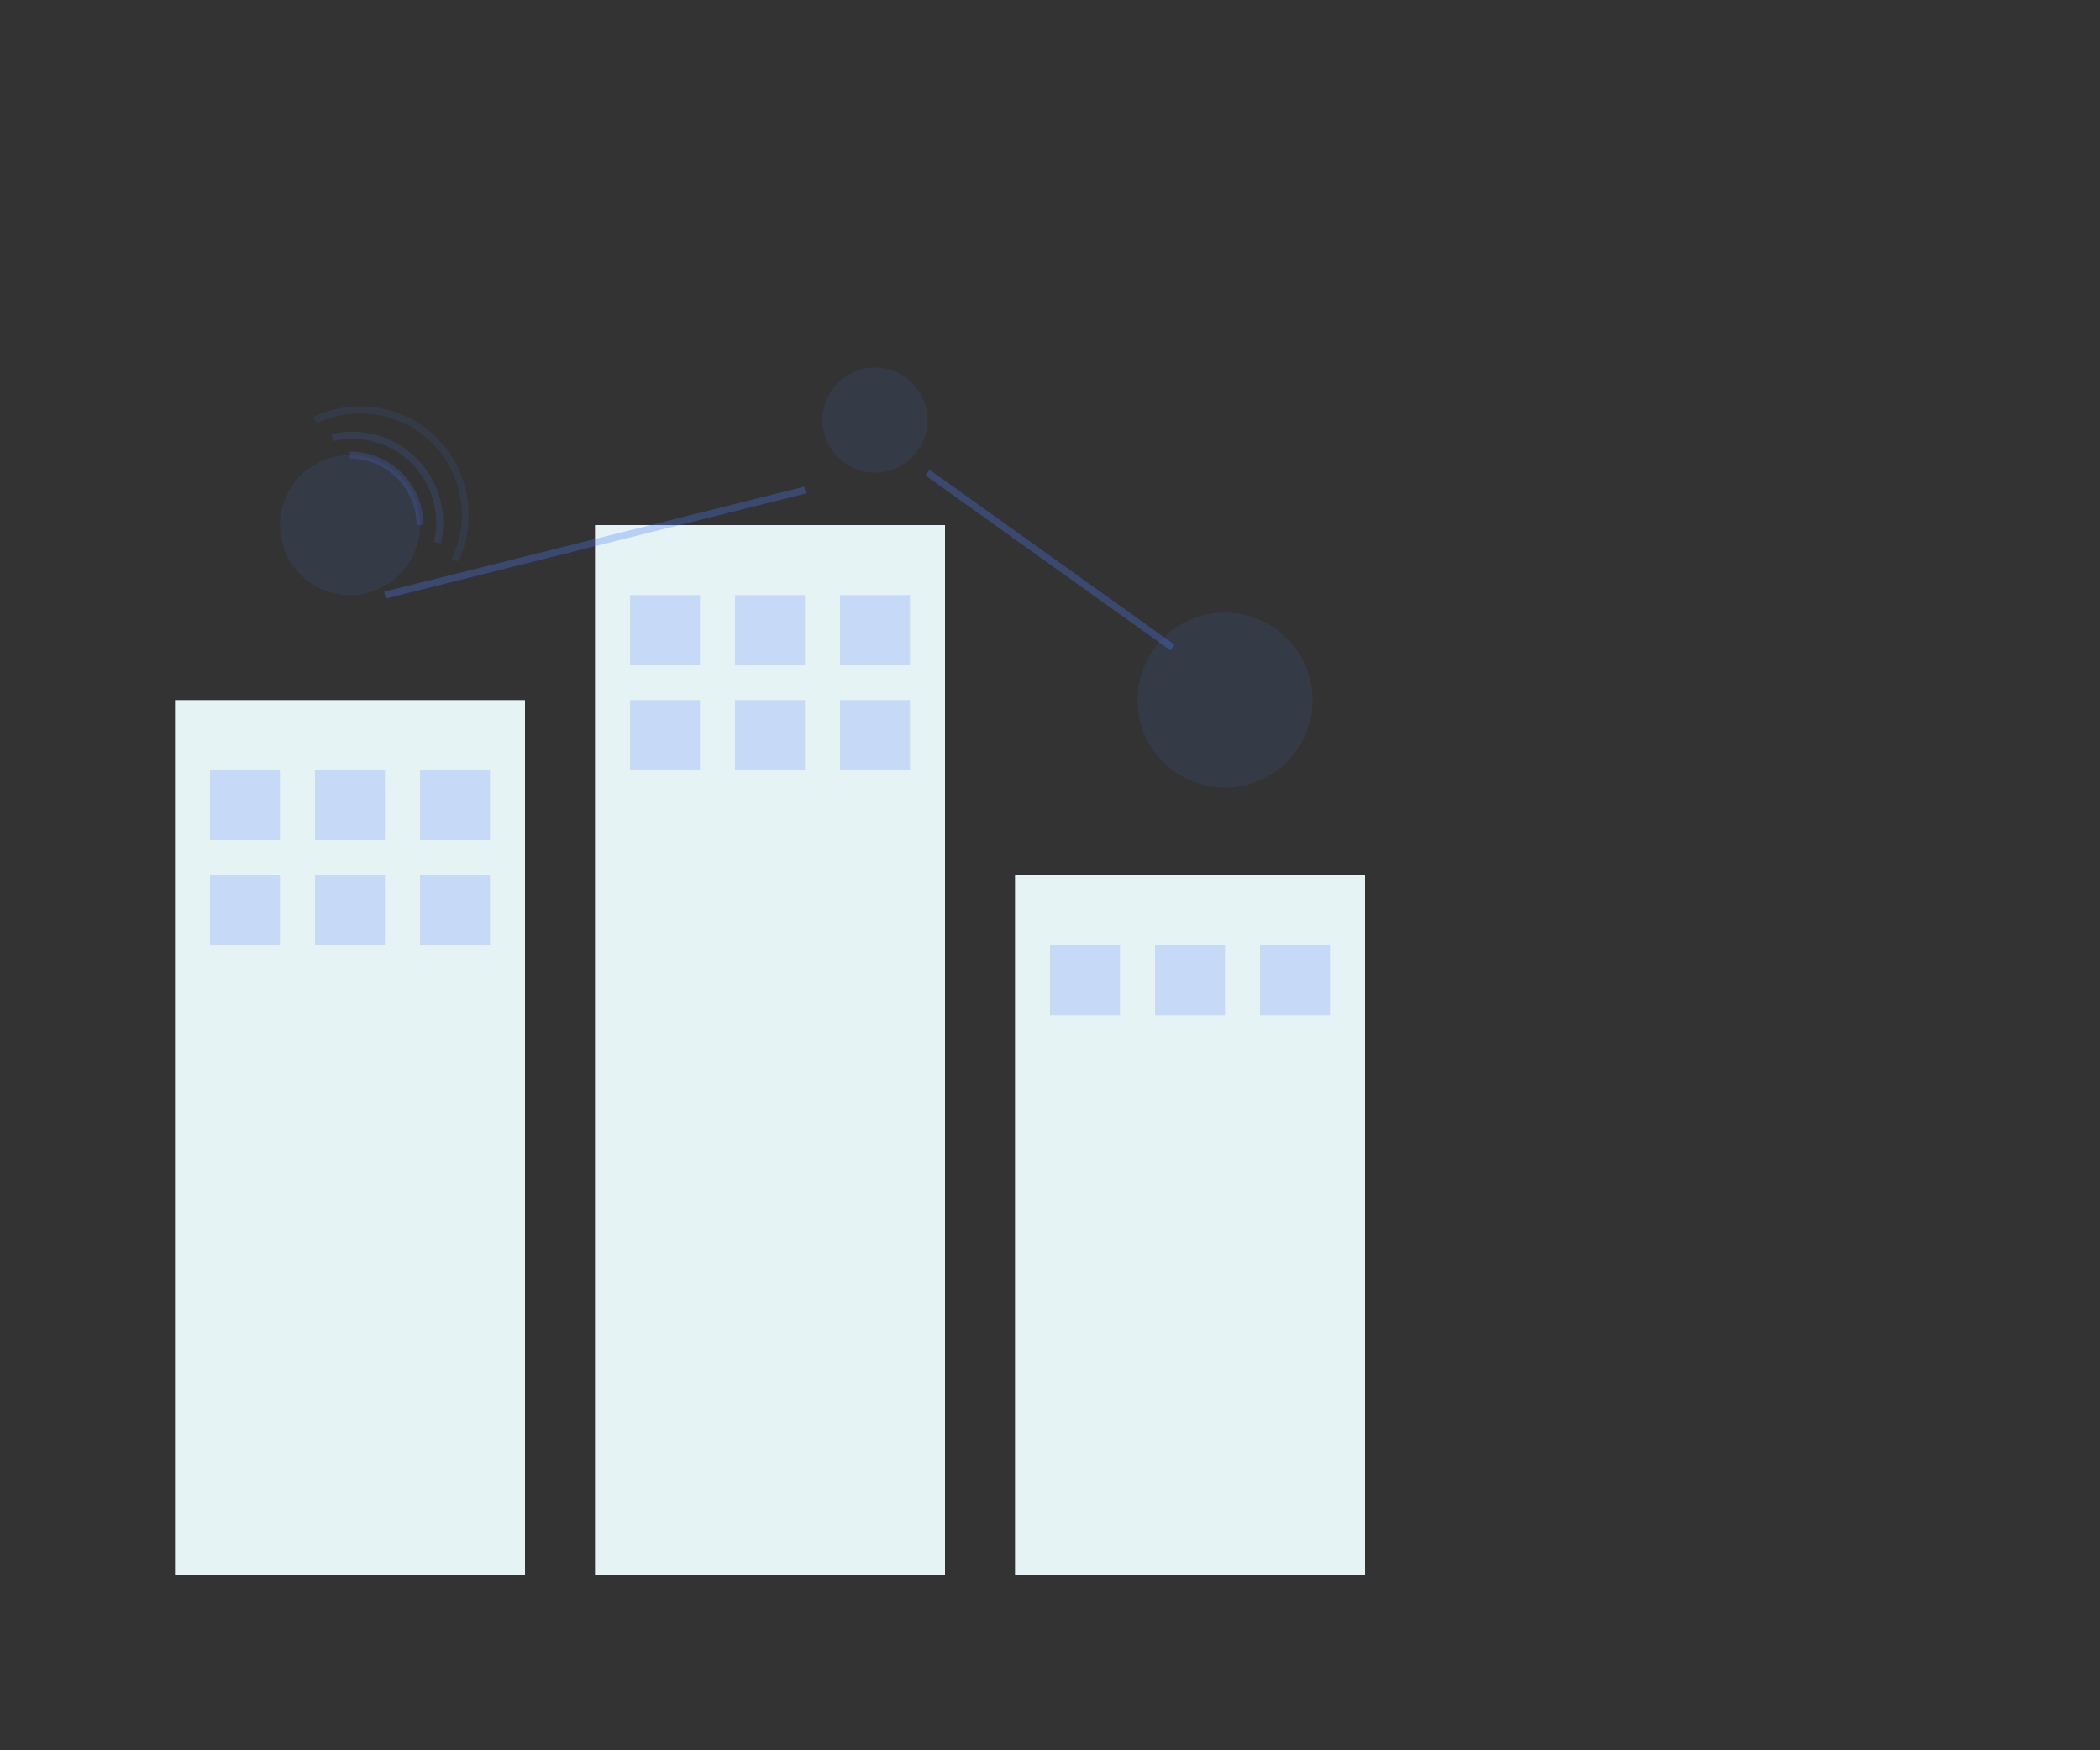 <?xml version="1.0" encoding="UTF-8"?>
<svg width="600" height="500" viewBox="0 0 600 500" fill="none" xmlns="http://www.w3.org/2000/svg">
  <rect x="0" y="0" width="600" height="500" fill="#333333" stroke="none"/>
  <!-- Buildings -->
  <g transform="translate(50, 100)">
    <!-- Building 1 -->
    <rect x="0" y="100" width="100" height="250" fill="#E6F3F5"/>
    <rect x="10" y="120" width="20" height="20" fill="#4A7BFF" opacity="0.2"/>
    <rect x="40" y="120" width="20" height="20" fill="#4A7BFF" opacity="0.2"/>
    <rect x="70" y="120" width="20" height="20" fill="#4A7BFF" opacity="0.2"/>
    <rect x="10" y="150" width="20" height="20" fill="#4A7BFF" opacity="0.2"/>
    <rect x="40" y="150" width="20" height="20" fill="#4A7BFF" opacity="0.2"/>
    <rect x="70" y="150" width="20" height="20" fill="#4A7BFF" opacity="0.2"/>
    
    <!-- Building 2 -->
    <rect x="120" y="50" width="100" height="300" fill="#E6F3F5"/>
    <rect x="130" y="70" width="20" height="20" fill="#4A7BFF" opacity="0.2"/>
    <rect x="160" y="70" width="20" height="20" fill="#4A7BFF" opacity="0.2"/>
    <rect x="190" y="70" width="20" height="20" fill="#4A7BFF" opacity="0.2"/>
    <rect x="130" y="100" width="20" height="20" fill="#4A7BFF" opacity="0.2"/>
    <rect x="160" y="100" width="20" height="20" fill="#4A7BFF" opacity="0.2"/>
    <rect x="190" y="100" width="20" height="20" fill="#4A7BFF" opacity="0.2"/>
    
    <!-- Building 3 -->
    <rect x="240" y="150" width="100" height="200" fill="#E6F3F5"/>
    <rect x="250" y="170" width="20" height="20" fill="#4A7BFF" opacity="0.2"/>
    <rect x="280" y="170" width="20" height="20" fill="#4A7BFF" opacity="0.2"/>
    <rect x="310" y="170" width="20" height="20" fill="#4A7BFF" opacity="0.2"/>
    
    <!-- Floating Elements -->
    <circle cx="50" cy="50" r="20" fill="#4A7BFF" opacity="0.1"/>
    <circle cx="200" cy="20" r="15" fill="#4A7BFF" opacity="0.1"/>
    <circle cx="300" cy="100" r="25" fill="#4A7BFF" opacity="0.1"/>
    
    <!-- Connection Lines -->
    <path d="M60 70 L180 40" stroke="#4A7BFF" stroke-width="2" opacity="0.3"/>
    <path d="M215 35 L285 85" stroke="#4A7BFF" stroke-width="2" opacity="0.3"/>
    
    <!-- Signal Waves -->
    <path d="M50 30 A20 20 0 0 1 70 50" stroke="#4A7BFF" stroke-width="2" opacity="0.2"/>
    <path d="M45 25 A25 25 0 0 1 75 55" stroke="#4A7BFF" stroke-width="2" opacity="0.15"/>
    <path d="M40 20 A30 30 0 0 1 80 60" stroke="#4A7BFF" stroke-width="2" opacity="0.1"/>
  </g>
</svg>
